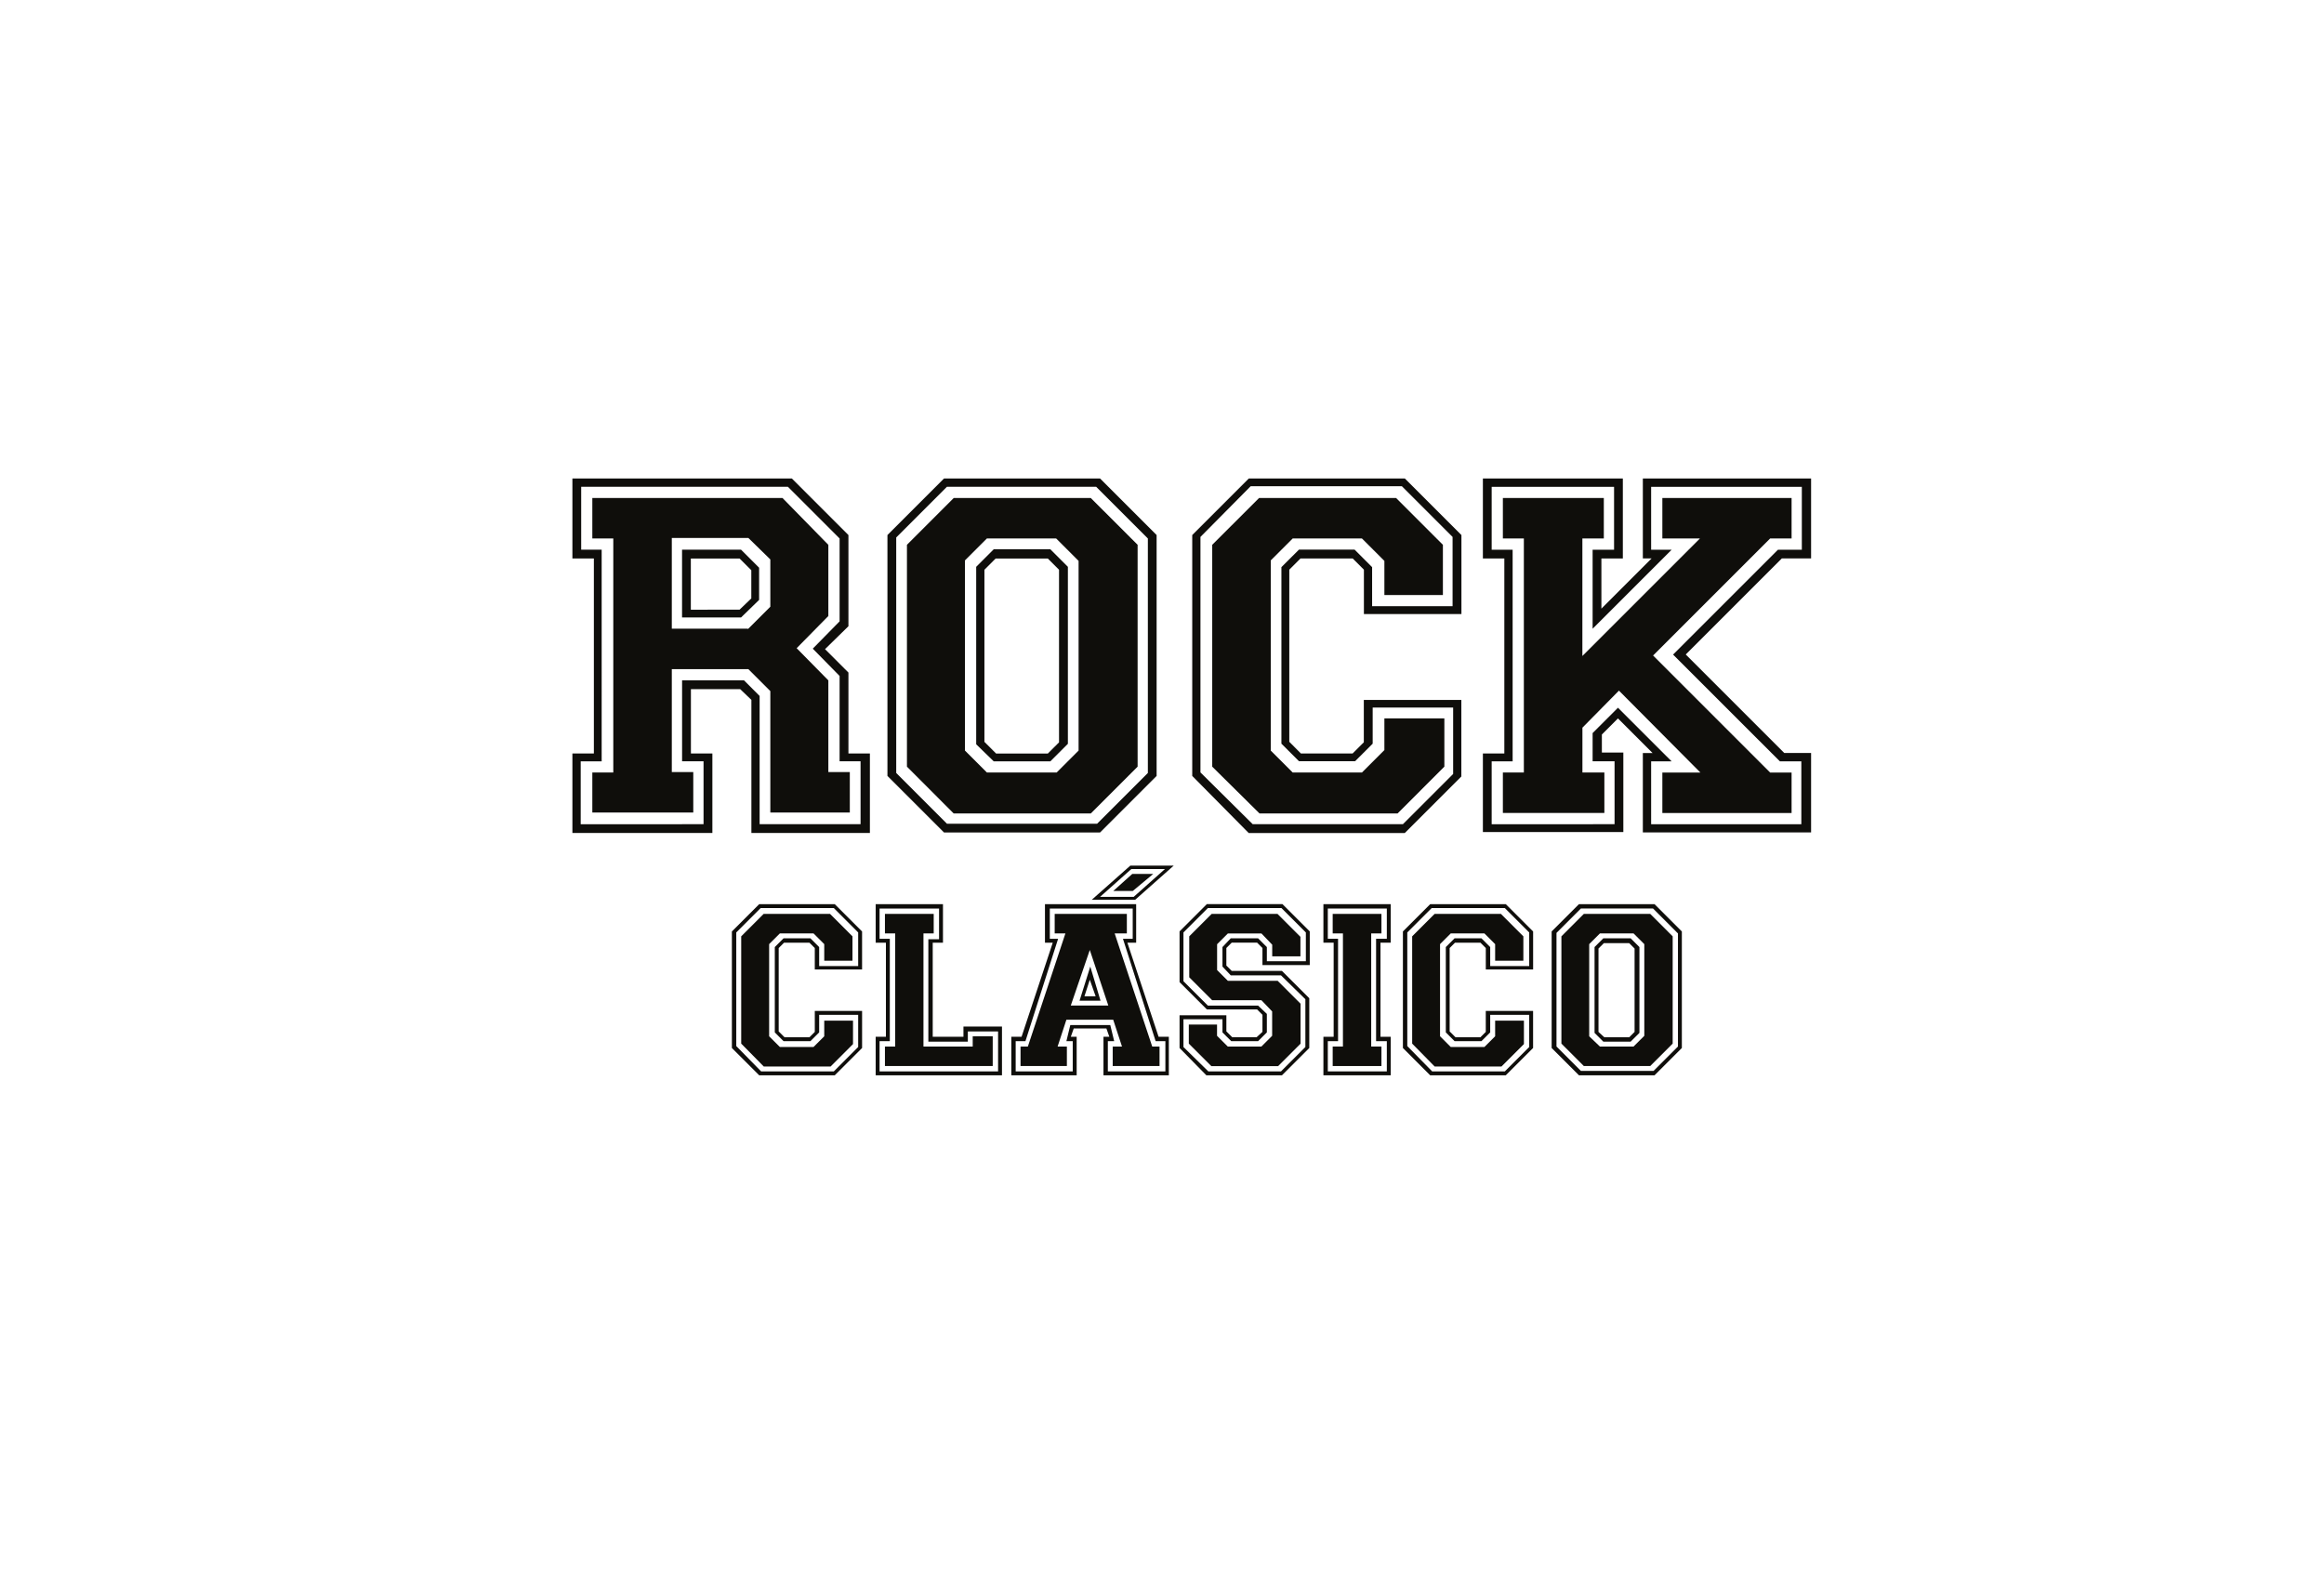 <svg xmlns="http://www.w3.org/2000/svg" xmlns:xlink="http://www.w3.org/1999/xlink" width="139.999" height="96.06" viewBox="0 0 139.999 96.06"><defs><style>.a{fill:#fff;}.b{fill:#0f0e0b;}.c{filter:url(#a);}</style><filter id="a" x="0" y="0" width="139.999" height="96.06" filterUnits="userSpaceOnUse"><feOffset dy="8" input="SourceAlpha"/><feGaussianBlur stdDeviation="2.5" result="b"/><feFlood flood-opacity="0.161"/><feComposite operator="in" in2="b"/><feComposite in="SourceGraphic"/></filter></defs><g transform="translate(846.751 -1973.329)"><g class="c" transform="matrix(1, 0, 0, 1, -846.75, 1973.33)"><path class="a" d="M-830.94,1988.76a15.281,15.281,0,0,0-4.589,10.263l-3.722,40.436a13.5,13.5,0,0,0,13.505,13.505l80.427.869a4.814,4.814,0,0,0,.814.056,9.679,9.679,0,0,0,1.8-.175,23.859,23.859,0,0,0,4.049-1.122,30.515,30.515,0,0,0,7.185-3.505,25.634,25.634,0,0,0,6.4-6.612,47.842,47.842,0,0,0,5.826-11.335c4.635-12.822,6.222-25.5,4.01-37.973a28.241,28.241,0,0,0-3.741-10.113,15.5,15.5,0,0,0-8.875-6.686,63.094,63.094,0,0,0-13.22-2.436,181.432,181.432,0,0,0-27.106-.192,259.487,259.487,0,0,0-35.366,4.405,151.569,151.569,0,0,0-15.621,3.881,46.178,46.178,0,0,0-4.62,1.668,29.4,29.4,0,0,0-6.526,4.348" transform="translate(846.75 -1973.33)"/></g><path class="b" d="M-802.662,2036.471v-7.021l1.645-1.645h4.553l1.645,1.645v2.291h-2.849v-1.292l-.323-.323h-1.528l-.323.323v5.023l.352.353h1.5l.323-.323v-1.263h2.849v2.232l-1.645,1.645h-4.553Zm1.762,1.41h4.378l1.468-1.469v-1.938h-2.35v1.057l-.529.529h-1.615l-.529-.529v-5.141l.529-.529h1.615l.529.529v1.146h2.35v-2.027l-1.468-1.469h-4.407l-1.469,1.469v6.845Zm-1.2-1.674v-6.463l1.351-1.352h4l1.351,1.352v1.469h-1.7v-1l-.646-.646h-2.027l-.647.646v5.552l.647.646h2.027l.646-.646v-.94h1.733v1.41l-1.351,1.352h-4.025Z"/><path class="b" d="M-794,2038.116v-2.32h.617v-5.67H-794v-2.321h4.054v2.321h-.617v5.67h1.851v-.617h2.321v2.937Zm7.374-.235v-2.409h-1.822v.617h-2.379v-6.169h.646v-1.851h-3.584v1.822h.617v6.169h-.617v1.821Zm-6.816-.323v-1.175h.617v-6.815h-.617v-1.176h2.938v1.176h-.617v6.815h2.967v-.617h1.205v1.792Z"/><path class="b" d="M-785.829,2038.116v-2.32h.617l1.88-5.67h-.47v-2.321h5.494v2.321h-.529l1.88,5.67h.617v2.32h-3.937v-2.32h.353l-.176-.5h-1.969l-.176.5h.353v2.32Zm3.7-.235v-1.821h-.382l.235-.97h2.409l.235.97h-.382v1.821h3.466v-1.821h-.587l-1.969-6.169h.588v-1.822h-4.994v1.822h.5l-1.968,6.169h-.588v1.821Zm-3.144-.323v-1.175h.441l2.262-6.815h-.646v-1.176h4.347v1.176h-.734l2.262,6.815h.441v1.175h-2.821v-1.175h.559l-.529-1.616h-2.82l-.529,1.616h.558v1.175Zm5.288-3.643-1.116-3.349-1.146,3.349Zm-1.733-.293.646-2.057.617,2.057Zm.969-.265-.352-1-.323,1Z"/><path class="b" d="M-775.694,2036.471V2034.5h2.82v.969l.353.353h1.469l.352-.323v-1.028l-.323-.324h-3.026l-1.645-1.645v-3.055l1.645-1.645h4.554l1.645,1.645v2.027h-2.85v-1.028l-.323-.323h-1.527l-.324.323v1.057l.324.324h3.025l1.646,1.645v3l-1.646,1.645h-4.553Zm1.733,1.41h4.378l1.469-1.469v-2.879l-1.469-1.439h-3.026l-.5-.529v-1.175l.5-.529h1.645l.529.529v.852h2.35v-1.733l-1.469-1.469h-4.436l-1.469,1.469v2.938l1.469,1.468h3.026l.529.5v1.116l-.529.529h-1.616l-.529-.529v-.793h-2.35v1.674Zm-1.175-1.674v-1.146h1.7v.676l.647.646h2.027l.646-.646v-1.469l-.646-.676h-2.968l-1.38-1.381v-2.467l1.351-1.352h3.966l1.381,1.381v1.175h-1.7v-.7l-.646-.675h-2.027l-.647.646v1.557l.647.646h3l1.381,1.381v2.409l-1.352,1.351h-4.024Z"/><path class="b" d="M-767.028,2038.116v-2.32h.617v-5.67h-.617v-2.321h4.055v2.321h-.617v5.67h.617v2.32Zm3.82-.235v-1.821h-.647v-6.169h.647v-1.822h-3.555v1.822h.617v6.169h-.617v1.821Zm-3.261-.323v-1.175h.617v-6.815h-.617v-1.176h2.937v1.176h-.617v6.815h.617v1.175Z"/><path class="b" d="M-762.239,2036.471v-7.021l1.645-1.645h4.554l1.645,1.645v2.291h-2.85v-1.292l-.323-.323H-759.1l-.323.323v5.023l.353.353h1.5l.323-.323v-1.263h2.85v2.232l-1.645,1.645h-4.554Zm1.763,1.41h4.377l1.469-1.469v-1.938h-2.35v1.057l-.529.529h-1.616l-.529-.529v-5.141l.529-.529h1.616l.529.529v1.146h2.35v-2.027l-1.469-1.469h-4.407l-1.469,1.469v6.845Zm-1.205-1.674v-6.463l1.352-1.352h3.995l1.351,1.352v1.469h-1.7v-1l-.646-.646h-2.027l-.646.646v5.552l.646.646h2.027l.646-.646v-.94h1.734v1.41l-1.352,1.352h-4.024Z"/><path class="b" d="M-753.279,2036.471v-7.021l1.645-1.645h4.554l1.645,1.645v7.021l-1.645,1.645h-4.554Zm1.763,1.381h4.377l1.469-1.469v-6.815l-1.5-1.5h-4.348l-1.469,1.469v6.845Zm-1.175-1.645v-6.463l1.351-1.352h4l1.352,1.352v6.463l-1.352,1.351h-4Zm2.32.176h2.027l.647-.646v-5.523l-.647-.646h-2.027l-.646.646v5.552Zm-.323-.822v-5.171l.529-.529h1.645l.529.529v5.171l-.529.528h-1.645Zm.588.264h1.5l.323-.323v-5.024l-.323-.323h-1.528l-.323.323v5.024Z"/><path class="b" d="M-812.269,2023.516v-4.789h1.293v-11.751h-1.293v-4.818h13.22l3.408,3.408v5.494l-1.41,1.381,1.41,1.41v4.876h1.293v4.789h-7.139v-8.02l-.676-.647h-2.967v3.878h1.293v4.789Zm7.9-.529v-3.79h-1.293v-4.876h3.731l.94.94v7.726h6.081v-3.79h-1.263v-5.141l-1.616-1.645,1.616-1.645v-4.994l-3.114-3.114H-811.74v3.79h1.234V2019.2h-1.263v3.79Zm-6.7-.676v-2.438h1.263v-14.1h-1.263v-2.438h11.457l2.761,2.82v4.289l-1.909,1.939,1.909,1.939v5.523h1.293v2.438h-4.788v-7.315l-1.322-1.322h-4.613v6.2h1.293v2.438h-6.081Zm9.371-11.075,1.352-1.351v-2.85l-1.322-1.293h-4.613v5.465h4.583Zm-3.966-.676v-4.112h3.555l1.087,1.086v1.939l-1.087,1.058h-3.555Zm3.467-.5.705-.676v-1.7l-.705-.705h-2.938v3.085Z"/><path class="b" d="M-793.291,2020.079v-14.513l3.408-3.408h9.4l3.407,3.408v14.513l-3.407,3.407h-9.4Zm3.584,2.879h9.048l3.056-3.056v-14.13l-3.114-3.114h-8.99l-3.055,3.055V2019.9Zm-2.409-3.438v-13.366l2.82-2.82h8.255l2.821,2.82v13.366l-2.821,2.821H-789.3Zm4.818.353h4.2l1.322-1.322v-11.428l-1.351-1.351H-787.3l-1.322,1.322v11.457Zm-.646-1.7v-10.693l1.057-1.058h3.408l1.058,1.058v10.664l-1.058,1.057h-3.408Zm1.2.558h3.114l.676-.675v-10.4l-.676-.676h-3.143l-.676.676v10.37Z"/><path class="b" d="M-774.93,2020.079v-14.513l3.408-3.408h9.4l3.408,3.408v4.759h-5.875v-2.673l-.676-.676h-3.143l-.676.676v10.37l.7.705h3.114l.676-.675V2015.5h5.875v4.612l-3.408,3.408h-9.4Zm3.643,2.908h9.048l3.026-3.026v-4h-4.847v2.174l-1.058,1.057H-768.5l-1.058-1.057v-10.635l1.058-1.057h3.349l1.057,1.057v2.35h4.847v-4.171l-3.055-3.056h-9.107l-3.026,3.056v14.189Zm-2.439-3.467v-13.366l2.821-2.82h8.255l2.82,2.82v3.026h-3.525v-2.057l-1.352-1.351h-4.171l-1.322,1.322v11.457l1.322,1.322h4.171l1.352-1.351v-1.91h3.613v2.908l-2.82,2.821h-8.314Z"/><path class="b" d="M-757.421,2023.516v-4.789h1.292v-11.751h-1.292v-4.818h8.431v4.818h-1.292V2010l3.025-3.026h-.528v-4.818h10.135v4.818h-1.763l-5.787,5.788,5.934,5.934h1.616v4.788h-10.135V2018.7h.587l-2.086-2.086-.969.97v1.087h1.293v4.788h-8.461Zm7.932-.529v-3.79h-1.322v-1.7l1.527-1.527,3.232,3.231h-1.234v3.79h9.048v-3.79h-1.292l-6.434-6.433,6.316-6.316h1.44v-3.79h-9.078v3.79h1.234l-4.759,4.759v-4.759h1.292v-3.79h-7.373v3.79h1.263V2019.2h-1.263v3.79Zm-6.728-.676v-2.438h1.264v-14.1h-1.264v-2.438h6.081v2.438h-1.292v7.08l7.08-7.08h-2.262v-2.438h7.785v2.438h-1.293l-7.05,7.05,7.05,7.051h1.293v2.438h-7.785v-2.438h2.291l-4.906-4.935-2.2,2.232v2.7h1.322v2.438Z"/><path class="b" d="M-778.514,2027.012h-1.175l1.146-1.028h1.263Z"/><path class="b" d="M-778.367,2027.54h-2.615l2.321-2.056h2.615Zm-2.115-.176h2.027l1.88-1.674H-778.6Z"/></g></svg>